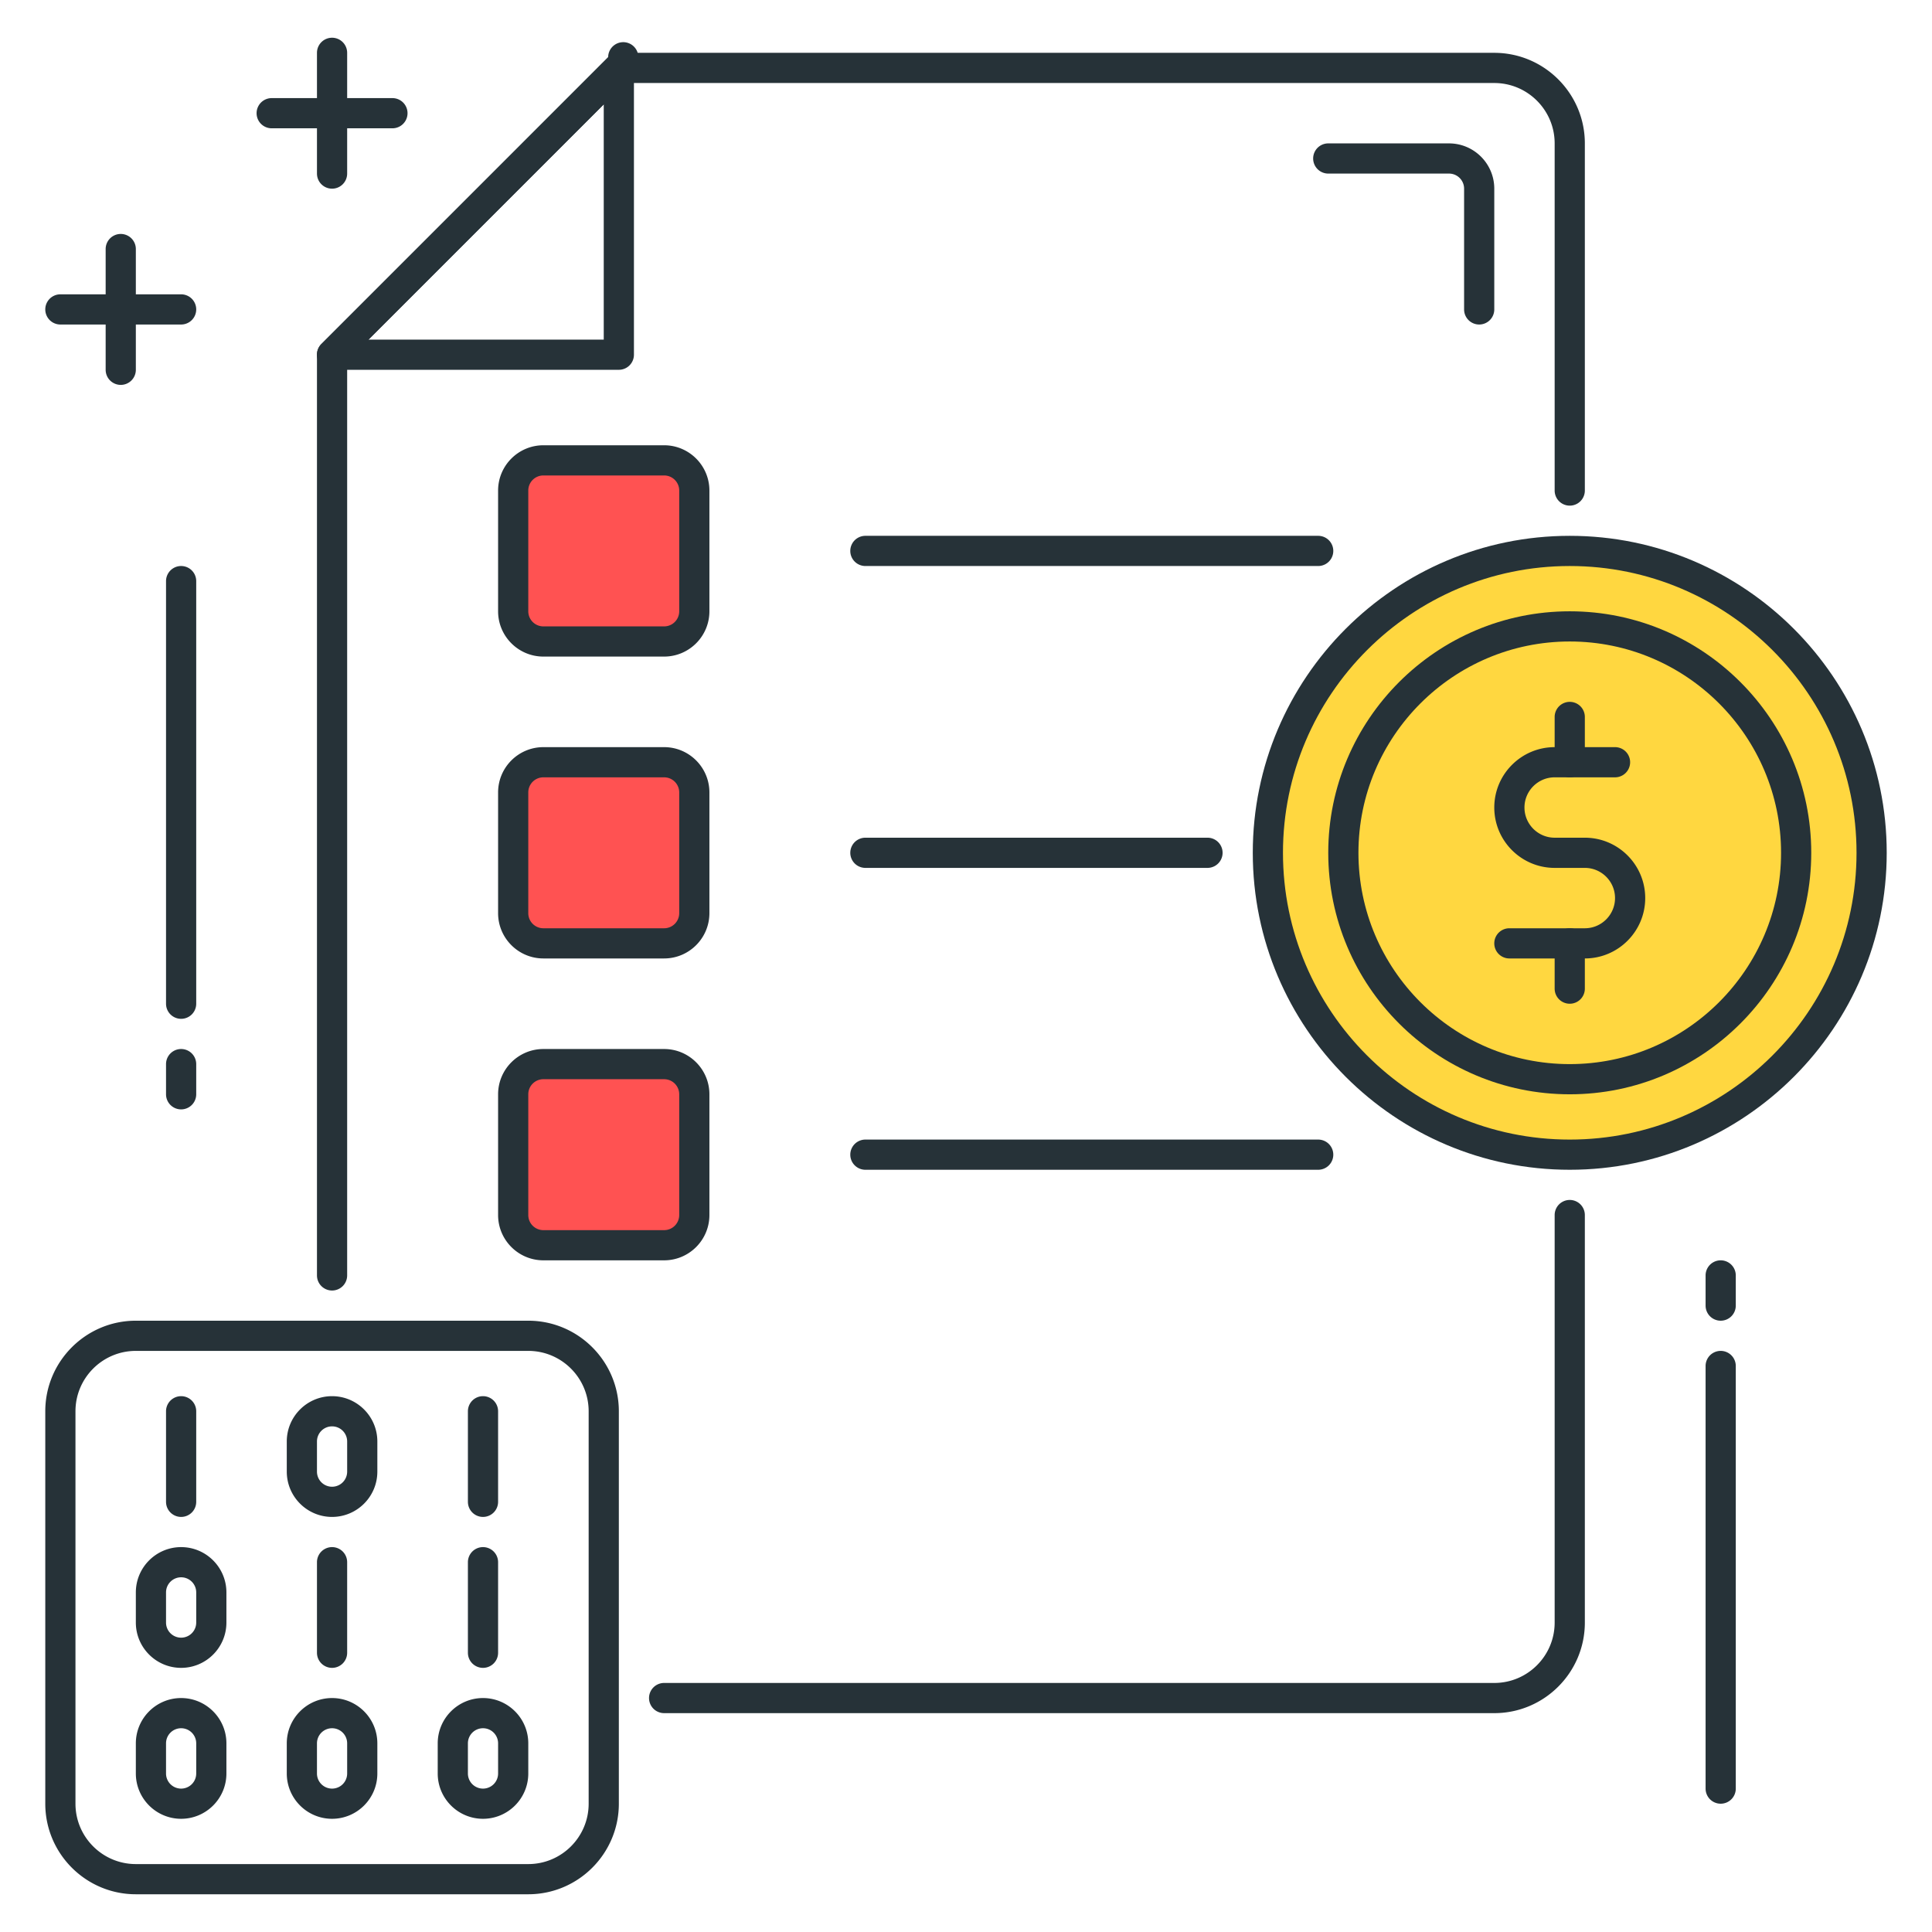 <?xml version="1.0" standalone="no"?>
<!DOCTYPE svg PUBLIC "-//W3C//DTD SVG 1.1//EN" "http://www.w3.org/Graphics/SVG/1.1/DTD/svg11.dtd">
<svg t="1585189562599" class="icon" viewBox="0 0 1024 1024" version="1.1" xmlns="http://www.w3.org/2000/svg" p-id="4058" xmlns:xlink="http://www.w3.org/1999/xlink" width="200" height="200">
<defs><style type="text/css"></style></defs>
<path class="pass" d="M832 452m-160 0a160 160 0 1 0 320 0 160 160 0 1 0-320 0Z" fill="#FFD740" p-id="4059"></path>
<path class="pass" d="M832 620c-92.64 0-168-75.36-168-168s75.36-168 168-168 168 75.36 168 168-75.36 168-168 168z m0-320c-83.808 0-152 68.192-152 152s68.192 152 152 152 152-68.192 152-152-68.192-152-152-152z" fill="#263238" p-id="4060"></path>
<path class="pass" d="M832 580c-70.576 0-128-57.424-128-128s57.424-128 128-128 128 57.424 128 128-57.424 128-128 128z m0-240c-61.76 0-112 50.24-112 112s50.24 112 112 112 112-50.24 112-112-50.24-112-112-112z" fill="#263238" p-id="4061"></path>
<path class="pass" d="M840 508H800a8 8 0 0 1 0-16h40c8.816 0 16-7.184 16-16s-7.184-16-16-16h-16c-17.648 0-32-14.352-32-32s14.352-32 32-32h32a8 8 0 0 1 0 16h-32c-8.816 0-16 7.184-16 16s7.184 16 16 16h16c17.648 0 32 14.352 32 32s-14.352 32-32 32z" fill="#263238" p-id="4062"></path>
<path class="pass" d="M832 412a8 8 0 0 1-8-8v-24a8 8 0 0 1 16 0v24a8 8 0 0 1-8 8zM832 532a8 8 0 0 1-8-8v-24a8 8 0 0 1 16 0v24a8 8 0 0 1-8 8zM280 1004h-208c-26.464 0-48-21.536-48-48v-208c0-26.464 21.536-48 48-48h208c26.464 0 48 21.536 48 48v208c0 26.464-21.536 48-48 48z m-208-288c-17.648 0-32 14.352-32 32v208c0 17.648 14.352 32 32 32h208c17.648 0 32-14.352 32-32v-208c0-17.648-14.352-32-32-32h-208z" fill="#263238" p-id="4063"></path>
<path class="pass" d="M96 804a8 8 0 0 1-8-8v-48a8 8 0 0 1 16 0v48a8 8 0 0 1-8 8zM256 804a8 8 0 0 1-8-8v-48a8 8 0 0 1 16 0v48a8 8 0 0 1-8 8zM176 884a8 8 0 0 1-8-8v-48a8 8 0 0 1 16 0v48a8 8 0 0 1-8 8zM256 884a8 8 0 0 1-8-8v-48a8 8 0 0 1 16 0v48a8 8 0 0 1-8 8zM176 804c-13.232 0-24-10.768-24-24v-16c0-13.232 10.768-24 24-24s24 10.768 24 24v16c0 13.232-10.768 24-24 24z m0-48a8 8 0 0 0-8 8v16a8 8 0 0 0 16 0v-16a8 8 0 0 0-8-8zM96 884c-13.232 0-24-10.768-24-24v-16c0-13.232 10.768-24 24-24s24 10.768 24 24v16c0 13.232-10.768 24-24 24z m0-48a8 8 0 0 0-8 8v16a8 8 0 0 0 16 0v-16a8 8 0 0 0-8-8zM96 964c-13.232 0-24-10.768-24-24v-16c0-13.232 10.768-24 24-24s24 10.768 24 24v16c0 13.232-10.768 24-24 24z m0-48a8 8 0 0 0-8 8v16a8 8 0 0 0 16 0v-16a8 8 0 0 0-8-8zM176 964c-13.232 0-24-10.768-24-24v-16c0-13.232 10.768-24 24-24s24 10.768 24 24v16c0 13.232-10.768 24-24 24z m0-48a8 8 0 0 0-8 8v16a8 8 0 0 0 16 0v-16a8 8 0 0 0-8-8zM256 964c-13.232 0-24-10.768-24-24v-16c0-13.232 10.768-24 24-24s24 10.768 24 24v16c0 13.232-10.768 24-24 24z m0-48a8 8 0 0 0-8 8v16a8 8 0 0 0 16 0v-16a8 8 0 0 0-8-8zM96 588a8 8 0 0 1-8-8v-16a8 8 0 0 1 16 0v16a8 8 0 0 1-8 8zM96 540a8 8 0 0 1-8-8v-224a8 8 0 0 1 16 0v224a8 8 0 0 1-8 8zM912 700a8 8 0 0 1-8-8v-16a8 8 0 0 1 16 0v16a8 8 0 0 1-8 8zM912 956a8 8 0 0 1-8-8v-224a8 8 0 0 1 16 0v224a8 8 0 0 1-8 8zM328 196H176a8 8 0 0 1-5.664-13.664l152-152A8 8 0 1 1 336 36v152a8 8 0 0 1-8 8z m-132.688-16H320V55.312l-124.688 124.688z" fill="#263238" p-id="4064"></path>
<path class="pass" d="M352 340h-64a16 16 0 0 1-16-16v-64a16 16 0 0 1 16-16h64a16 16 0 0 1 16 16v64a16 16 0 0 1-16 16z" fill="#FF5252" p-id="4065"></path>
<path class="pass" d="M352 348h-64c-13.232 0-24-10.768-24-24v-64c0-13.232 10.768-24 24-24h64c13.232 0 24 10.768 24 24v64c0 13.232-10.768 24-24 24z m-64-96a8 8 0 0 0-8 8v64a8 8 0 0 0 8 8h64a8 8 0 0 0 8-8v-64a8 8 0 0 0-8-8h-64zM698.672 300h-240a8 8 0 0 1 0-16h240a8 8 0 0 1 0 16z" fill="#263238" p-id="4066"></path>
<path class="pass" d="M352 500h-64a16 16 0 0 1-16-16v-64a16 16 0 0 1 16-16h64a16 16 0 0 1 16 16v64a16 16 0 0 1-16 16z" fill="#FF5252" p-id="4067"></path>
<path class="pass" d="M352 508h-64c-13.232 0-24-10.768-24-24v-64c0-13.232 10.768-24 24-24h64c13.232 0 24 10.768 24 24v64c0 13.232-10.768 24-24 24z m-64-96a8 8 0 0 0-8 8v64a8 8 0 0 0 8 8h64a8 8 0 0 0 8-8v-64a8 8 0 0 0-8-8h-64zM640 460H458.672a8 8 0 0 1 0-16H640a8 8 0 0 1 0 16z" fill="#263238" p-id="4068"></path>
<path class="pass" d="M352 660h-64a16 16 0 0 1-16-16v-64a16 16 0 0 1 16-16h64a16 16 0 0 1 16 16v64a16 16 0 0 1-16 16z" fill="#FF5252" p-id="4069"></path>
<path class="pass" d="M352 668h-64c-13.232 0-24-10.768-24-24v-64c0-13.232 10.768-24 24-24h64c13.232 0 24 10.768 24 24v64c0 13.232-10.768 24-24 24z m-64-96a8 8 0 0 0-8 8v64a8 8 0 0 0 8 8h64a8 8 0 0 0 8-8v-64a8 8 0 0 0-8-8h-64zM698.672 620h-240a8 8 0 0 1 0-16h240a8 8 0 0 1 0 16zM792 908H352a8 8 0 0 1 0-16h440c17.648 0 32-14.352 32-32v-216a8 8 0 0 1 16 0v216c0 26.464-21.536 48-48 48z" fill="#263238" p-id="4070"></path>
<path class="pass" d="M176 684a8 8 0 0 1-8-8v-488c0-2.128 0.848-4.16 2.336-5.664l152-152a8.064 8.064 0 0 1 5.664-2.336h464c26.464 0 48 21.536 48 48v184a8 8 0 0 1-16 0V76c0-17.648-14.352-32-32-32H331.312L184 191.312V676a8 8 0 0 1-8 8zM208 68H144a8 8 0 0 1 0-16h64a8 8 0 0 1 0 16z" fill="#263238" p-id="4071"></path>
<path class="pass" d="M176 100a8 8 0 0 1-8-8v-64a8 8 0 0 1 16 0v64a8 8 0 0 1-8 8z" fill="#263238" p-id="4072"></path>
<path class="pass" d="M96 172H32a8 8 0 0 1 0-16h64a8 8 0 0 1 0 16z" fill="#263238" p-id="4073"></path>
<path class="pass" d="M64 204a8 8 0 0 1-8-8v-64a8 8 0 0 1 16 0v64a8 8 0 0 1-8 8z" fill="#263238" p-id="4074"></path>
<path class="pass" d="M784 172a8 8 0 0 1-8-8v-64a8 8 0 0 0-8-8h-64a8 8 0 0 1 0-16h64c13.232 0 24 10.768 24 24v64a8 8 0 0 1-8 8z" fill="#263238" p-id="4075"></path>
</svg>